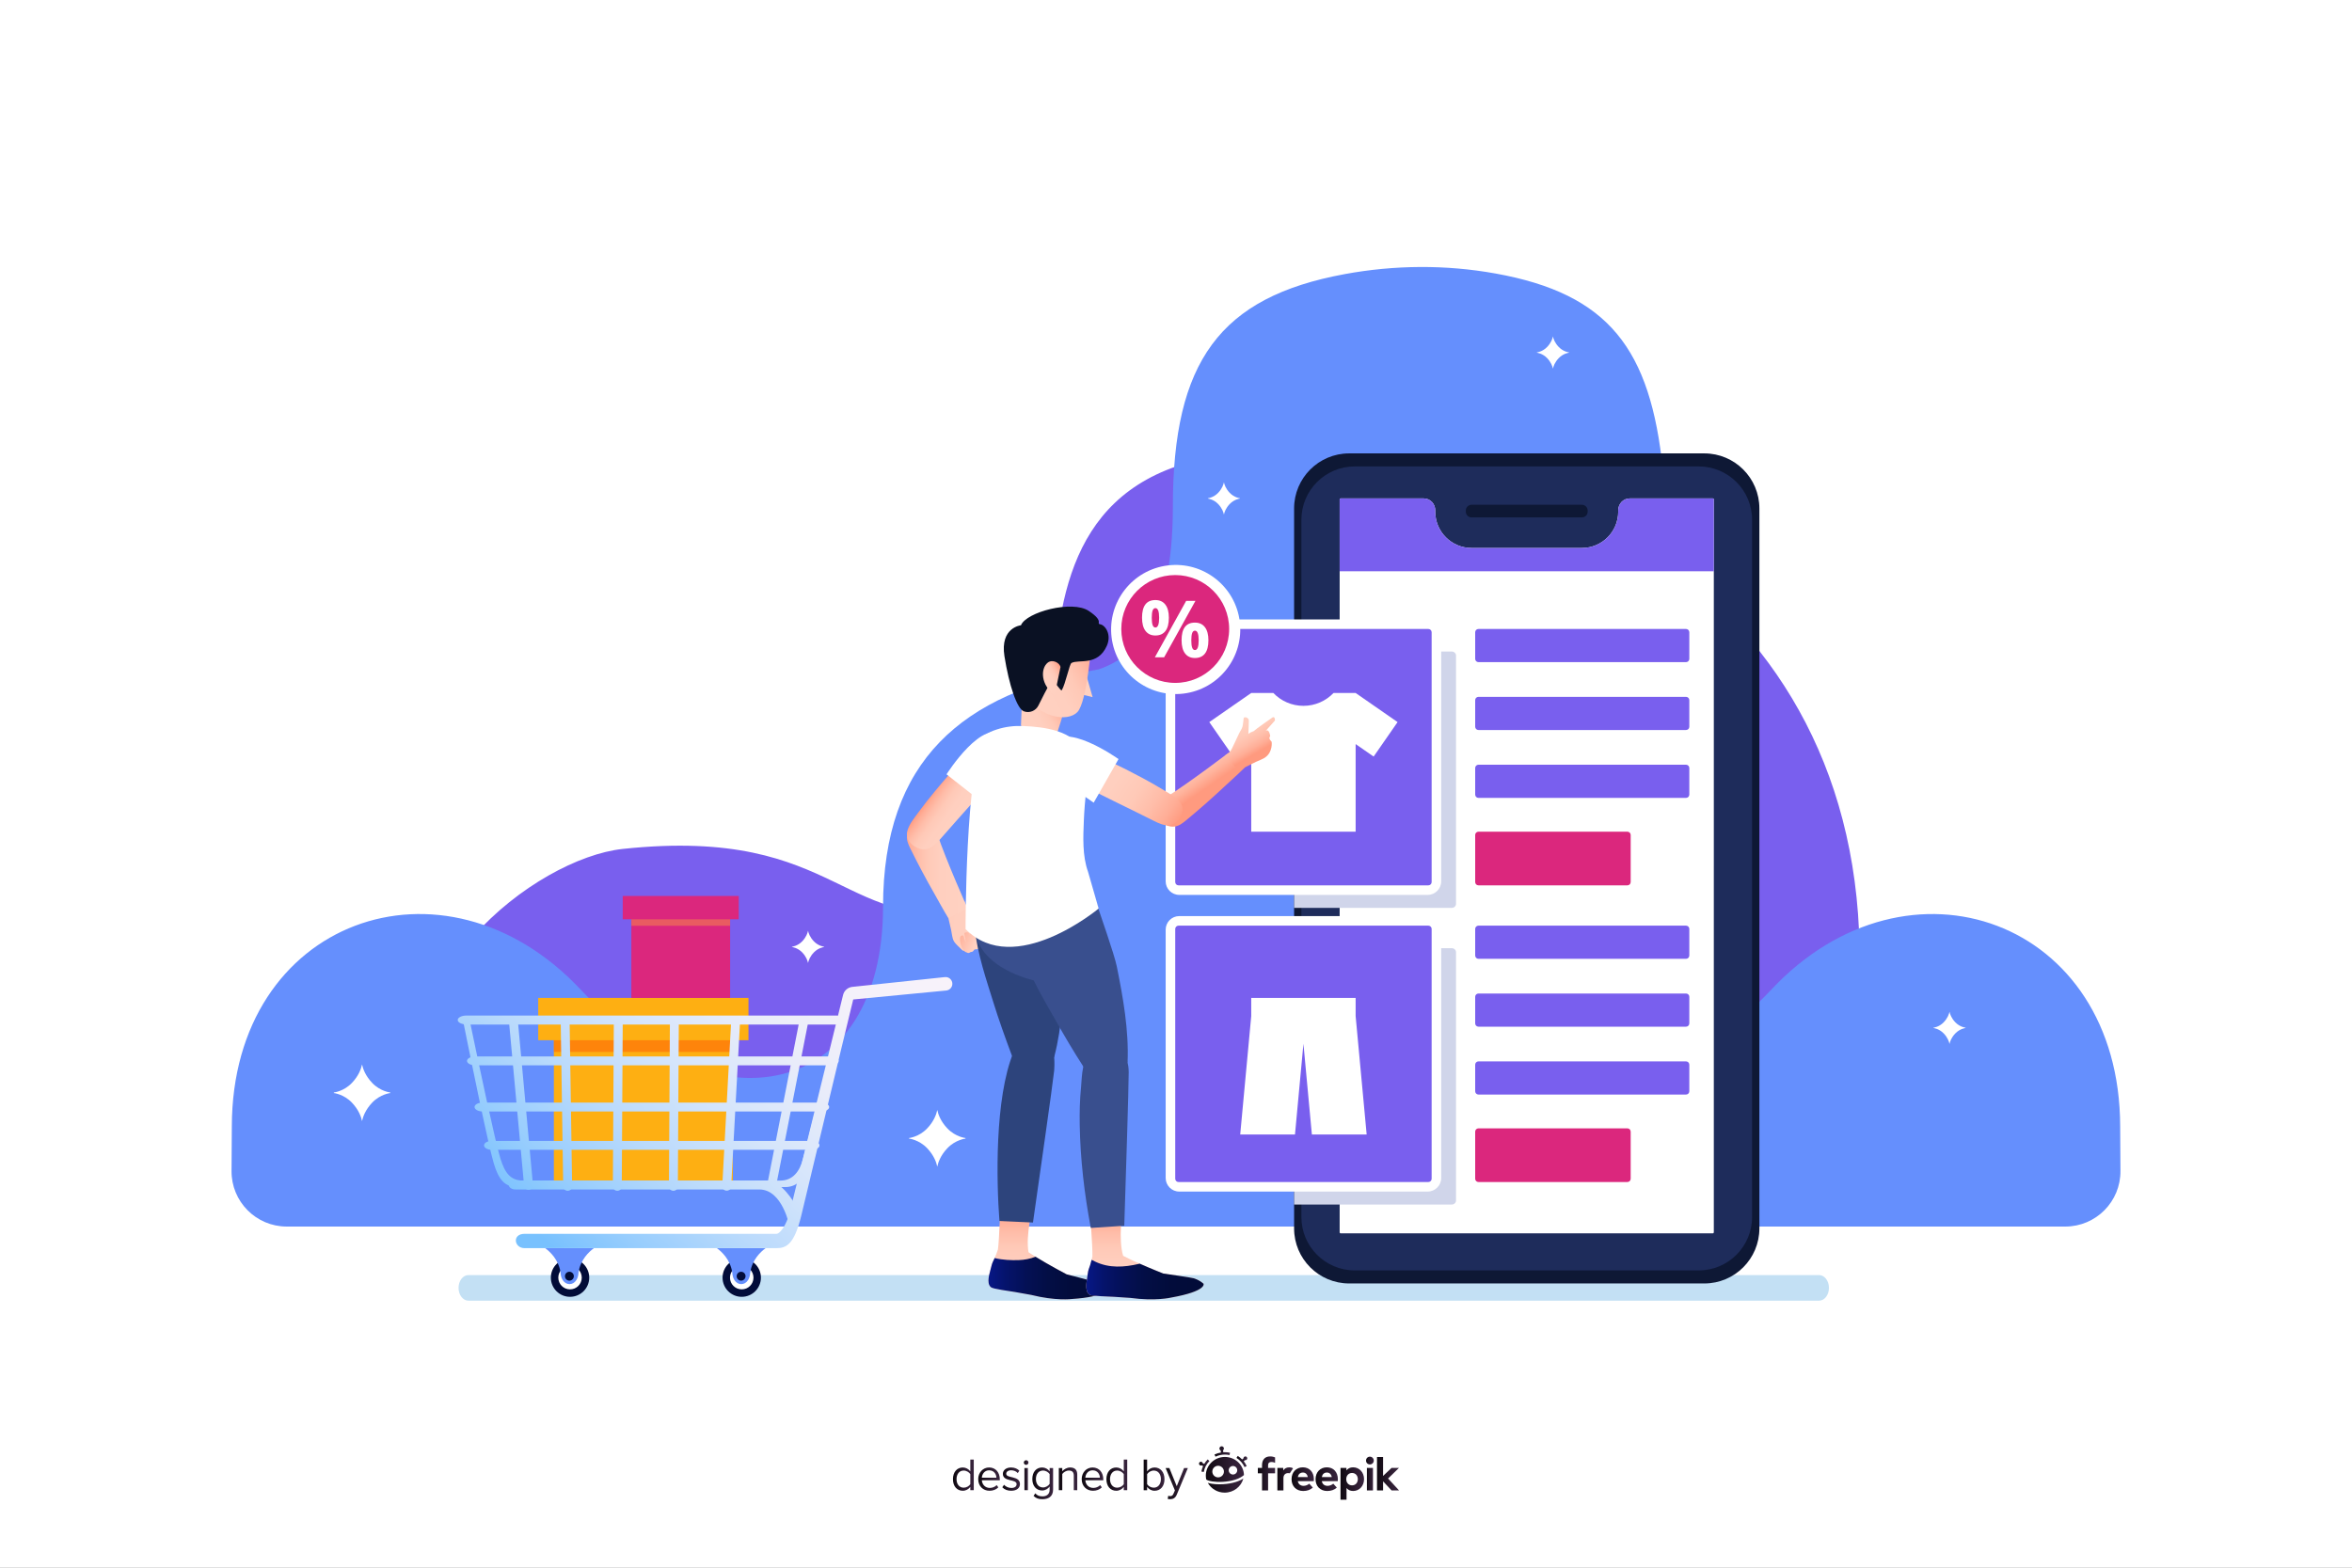 <?xml version="1.0" encoding="utf-8"?>
<!-- Generator: Adobe Illustrator 27.5.0, SVG Export Plug-In . SVG Version: 6.00 Build 0)  -->
<svg version="1.1" xmlns="http://www.w3.org/2000/svg" xmlns:xlink="http://www.w3.org/1999/xlink" x="0px" y="0px"
	 viewBox="0 0 750 500" style="enable-background:new 0 0 750 500;" xml:space="preserve">
<rect x="0" y="0" width="750" height="500" fill="#808080" stroke="none"/>
<g id="BACKGROUND">
	<g>
		<rect transform="matrix(-1 -1.224647e-16 1.224647e-16 -1 750 500)" style="fill:#FFFFFF;" width="750" height="500"/>
	</g>
</g>
<g id="OBJECTS">
	<g>
		<path style="fill:#C3E0F4;" d="M580.048,414.842H149.384c-1.749,0-3.166-1.829-3.166-4.085l0,0c0-2.256,1.417-4.085,3.166-4.085
			h430.664c1.749,0,3.166,1.829,3.166,4.085l0,0C583.214,413.013,581.796,414.842,580.048,414.842z"/>
		<path style="fill:#795FEE;" d="M140.118,372.499c1.445-0.447,3.348-0.641,5.835-0.444c7.876,0.622,39.835,3.022,80.28,5.941
			h344.815c12.208-12.896,20.562-33.192,21.789-64.505c4.753-121.297-98.851-177.634-197.361-168.886
			c-98.51,8.748-33.134,134.777-80.275,144.956c-47.141,10.179-45.802-26.342-116.624-18.804
			c-27.884,2.968-78.136,41.892-62.453,87.782C138.141,364.437,139.398,369.002,140.118,372.499z"/>
		<path style="fill:#795FEE;" d="M136.198,377.995h4.693c-0.069-1.427-0.308-3.235-0.773-5.496
			C136.853,373.509,135.966,375.831,136.198,377.995z"/>
		<path style="fill:#658FFD;" d="M658.57,391.199c9.789,0,17.697-7.992,17.594-17.78c-0.056-5.314-0.083-10.204-0.089-14.141
			c-0.095-66.008-67.618-90.106-111.167-43.727c-42.395,45.15-93.685,34.922-96.374-21.642h61.738V149.938
			c-3.98-38.677-17.255-56.207-53.413-62.71c-15.891-2.858-32.2-2.726-48.078,0.2C388.972,94.766,374,115.311,374,161.561
			c0,29.093-7.465,46.412-23.604,51.906c-43.519,7.518-68.812,29.122-68.812,75.728c0,60.689-52.944,72.736-96.492,26.356
			c-43.549-46.379-111.072-22.281-111.167,43.727c-0.006,3.937-0.033,8.827-0.089,14.141c-0.103,9.788,7.805,17.78,17.594,17.78
			H658.57z"/>
		<g>
			<rect x="176.613" y="320.144" style="fill:#FEAF12;" width="57.079" height="57.079"/>
			<rect x="176.613" y="320.144" style="opacity:0.54;fill:#FD6007;" width="57.079" height="15.359"/>
			<rect x="171.625" y="318.276" style="fill:#FEAF12;" width="67.054" height="13.491"/>
		</g>
		<g>
			<rect x="201.329" y="286.788" style="fill:#DB277D;" width="31.488" height="31.488"/>
			<rect x="201.329" y="286.788" style="opacity:0.54;fill:#F6884A;" width="31.488" height="8.473"/>
			<rect x="198.578" y="285.758" style="fill:#DB277D;" width="36.991" height="7.443"/>
		</g>
		<g>
			<linearGradient id="SVGID_1_" gradientUnits="userSpaceOnUse" x1="290.759" y1="289.488" x2="183.931" y2="405.152">
				<stop  offset="0" style="stop-color:#071786"/>
				<stop  offset="0.151" style="stop-color:#05136B"/>
				<stop  offset="0.324" style="stop-color:#041055"/>
				<stop  offset="0.511" style="stop-color:#030E45"/>
				<stop  offset="0.72" style="stop-color:#020C3B"/>
				<stop  offset="1" style="stop-color:#020C38"/>
			</linearGradient>
			<path style="fill:url(#SVGID_1_);" d="M175.653,407.491c0,3.379,2.74,6.117,6.118,6.117c3.379,0,6.118-2.738,6.118-6.117
				c0-3.38-2.739-6.118-6.118-6.118C178.393,401.373,175.653,404.111,175.653,407.491z"/>
			<path style="fill:#FFFFFF;" d="M178.028,407.491c0,2.067,1.675,3.742,3.743,3.742c2.067,0,3.744-1.675,3.744-3.742
				c0-2.067-1.676-3.743-3.744-3.743C179.703,403.748,178.028,405.424,178.028,407.491z"/>
			<path style="fill:#658FFD;" d="M173.834,398.086c1.589,1.153,4.292,3.671,4.925,7.804c0.028,0.932,0.261,1.693,0.62,2.277
				c0.012,0.021,0.025,0.042,0.038,0.063c0.018,0.028,0.035,0.056,0.054,0.083c0.525,0.818,1.284,1.22,2.054,1.237
				c0.029,0.001,0.058,0,0.087,0.001c0.029-0.001,0.058,0.001,0.087-0.001c0.771-0.016,1.53-0.419,2.054-1.237
				c0.018-0.027,0.036-0.055,0.054-0.083c0.012-0.021,0.025-0.041,0.038-0.062c0.359-0.584,0.592-1.345,0.62-2.277
				c0.633-4.133,3.336-6.651,4.925-7.803H173.834z"/>
			
				<linearGradient id="SVGID_00000146469293860199767630000002832110273145042099_" gradientUnits="userSpaceOnUse" x1="290.421" y1="289.177" x2="183.594" y2="404.84">
				<stop  offset="0" style="stop-color:#071786"/>
				<stop  offset="0.151" style="stop-color:#05136B"/>
				<stop  offset="0.324" style="stop-color:#041055"/>
				<stop  offset="0.511" style="stop-color:#030E45"/>
				<stop  offset="0.72" style="stop-color:#020C3B"/>
				<stop  offset="1" style="stop-color:#020C38"/>
			</linearGradient>
			<path style="fill:url(#SVGID_00000146469293860199767630000002832110273145042099_);" d="M180.153,407.033
				c0,0.781,0.634,1.416,1.417,1.416c0.782,0,1.416-0.635,1.416-1.416c0-0.782-0.634-1.417-1.416-1.417
				C180.786,405.616,180.153,406.251,180.153,407.033z"/>
			
				<linearGradient id="SVGID_00000178918766926307806510000000304050594016039870_" gradientUnits="userSpaceOnUse" x1="320.307" y1="316.779" x2="213.478" y2="432.443">
				<stop  offset="0" style="stop-color:#071786"/>
				<stop  offset="0.151" style="stop-color:#05136B"/>
				<stop  offset="0.324" style="stop-color:#041055"/>
				<stop  offset="0.511" style="stop-color:#030E45"/>
				<stop  offset="0.72" style="stop-color:#020C3B"/>
				<stop  offset="1" style="stop-color:#020C38"/>
			</linearGradient>
			<path style="fill:url(#SVGID_00000178918766926307806510000000304050594016039870_);" d="M230.406,407.491
				c0,3.379,2.74,6.117,6.118,6.117c3.379,0,6.118-2.738,6.118-6.117c0-3.38-2.739-6.118-6.118-6.118
				C233.147,401.373,230.406,404.111,230.406,407.491z"/>
			<path style="fill:#FFFFFF;" d="M232.781,407.491c0,2.067,1.676,3.742,3.743,3.742c2.067,0,3.744-1.675,3.744-3.742
				c0-2.067-1.676-3.743-3.744-3.743C234.457,403.748,232.781,405.424,232.781,407.491z"/>
			<path style="fill:#658FFD;" d="M228.587,398.086c1.589,1.153,4.292,3.671,4.925,7.804c0.028,0.932,0.261,1.693,0.62,2.277
				c0.012,0.021,0.025,0.042,0.038,0.063c0.018,0.028,0.035,0.056,0.054,0.083c0.525,0.818,1.284,1.22,2.054,1.237
				c0.029,0.001,0.058,0,0.087,0.001c0.029-0.001,0.058,0.001,0.087-0.001c0.771-0.016,1.529-0.419,2.054-1.237
				c0.018-0.027,0.036-0.055,0.054-0.083c0.013-0.021,0.026-0.041,0.038-0.062c0.359-0.584,0.592-1.345,0.62-2.277
				c0.633-4.133,3.336-6.651,4.925-7.803H228.587z"/>
			
				<linearGradient id="SVGID_00000077318309788254767960000001399357654109513135_" gradientUnits="userSpaceOnUse" x1="319.969" y1="316.468" x2="213.142" y2="432.131">
				<stop  offset="0" style="stop-color:#071786"/>
				<stop  offset="0.151" style="stop-color:#05136B"/>
				<stop  offset="0.324" style="stop-color:#041055"/>
				<stop  offset="0.511" style="stop-color:#030E45"/>
				<stop  offset="0.72" style="stop-color:#020C3B"/>
				<stop  offset="1" style="stop-color:#020C38"/>
			</linearGradient>
			<path style="fill:url(#SVGID_00000077318309788254767960000001399357654109513135_);" d="M234.906,407.033
				c0,0.781,0.634,1.416,1.417,1.416c0.782,0,1.416-0.635,1.416-1.416c0-0.782-0.634-1.417-1.416-1.417
				C235.54,405.616,234.906,406.251,234.906,407.033z"/>
			
				<linearGradient id="SVGID_00000120532947189651993730000010387933727838175378_" gradientUnits="userSpaceOnUse" x1="272.991" y1="273.077" x2="166.163" y2="388.741">
				<stop  offset="0.046" style="stop-color:#F8F2FA"/>
				<stop  offset="0.22" style="stop-color:#F4F1FA"/>
				<stop  offset="0.389" style="stop-color:#E9ECFA"/>
				<stop  offset="0.554" style="stop-color:#D5E5FB"/>
				<stop  offset="0.718" style="stop-color:#BADAFC"/>
				<stop  offset="0.879" style="stop-color:#97CDFD"/>
				<stop  offset="1" style="stop-color:#78C1FE"/>
			</linearGradient>
			<path style="fill:url(#SVGID_00000120532947189651993730000010387933727838175378_);" d="M147.486,324.701
				c2.794,13.91,8.225,40.553,9.965,46.34c1.507,5.008,3.388,7.566,7.566,7.566h85.364c4.178,0,6.484-3.185,7.567-7.566
				c0.802-3.243,7.848-31.759,11.451-46.34H147.486z M150.042,326.737H267.03c-3.449,13.469-10.195,39.812-10.963,42.807
				c-1.037,4.047-3.243,6.99-7.241,6.99h-82.002c-4,0-5.801-2.363-7.243-6.99C157.915,364.199,152.717,339.587,150.042,326.737z"/>
			
				<linearGradient id="SVGID_00000031174872409138782900000010764828964314154651_" gradientUnits="userSpaceOnUse" x1="263.781" y1="264.571" x2="156.953" y2="380.235">
				<stop  offset="0.046" style="stop-color:#F8F2FA"/>
				<stop  offset="0.22" style="stop-color:#F4F1FA"/>
				<stop  offset="0.389" style="stop-color:#E9ECFA"/>
				<stop  offset="0.554" style="stop-color:#D5E5FB"/>
				<stop  offset="0.718" style="stop-color:#BADAFC"/>
				<stop  offset="0.879" style="stop-color:#97CDFD"/>
				<stop  offset="1" style="stop-color:#78C1FE"/>
			</linearGradient>
			<path style="fill:url(#SVGID_00000031174872409138782900000010764828964314154651_);" d="M145.953,325.316
				c0,0.785,1.271,1.421,2.842,1.421h117.762c1.57,0,2.842-0.636,2.842-1.421l0,0c0-0.785-1.272-1.421-2.842-1.421H148.795
				C147.224,323.895,145.953,324.531,145.953,325.316L145.953,325.316z"/>
			
				<linearGradient id="SVGID_00000084490620787460283390000003552662827207988376_" gradientUnits="userSpaceOnUse" x1="292.811" y1="291.383" x2="185.982" y2="407.046">
				<stop  offset="0.046" style="stop-color:#F8F2FA"/>
				<stop  offset="0.22" style="stop-color:#F4F1FA"/>
				<stop  offset="0.389" style="stop-color:#E9ECFA"/>
				<stop  offset="0.554" style="stop-color:#D5E5FB"/>
				<stop  offset="0.718" style="stop-color:#BADAFC"/>
				<stop  offset="0.879" style="stop-color:#97CDFD"/>
				<stop  offset="1" style="stop-color:#78C1FE"/>
			</linearGradient>
			<path style="fill:url(#SVGID_00000084490620787460283390000003552662827207988376_);" d="M162.246,377.956
				c0,0.785,0.959,1.421,2.142,1.421c0,0,73.842,0,77.773,0c7.343,0,9.592,11.651,9.592,11.651l1.727-7.009
				c0,0-4.164-7.484-8.844-7.484c-4.679,0-80.248,0-80.248,0C163.206,376.534,162.246,377.171,162.246,377.956L162.246,377.956z"/>
			
				<linearGradient id="SVGID_00000013885376082579901830000013317597598752748201_" gradientUnits="userSpaceOnUse" x1="270.556" y1="270.828" x2="163.728" y2="386.492">
				<stop  offset="0.046" style="stop-color:#F8F2FA"/>
				<stop  offset="0.22" style="stop-color:#F4F1FA"/>
				<stop  offset="0.389" style="stop-color:#E9ECFA"/>
				<stop  offset="0.554" style="stop-color:#D5E5FB"/>
				<stop  offset="0.718" style="stop-color:#BADAFC"/>
				<stop  offset="0.879" style="stop-color:#97CDFD"/>
				<stop  offset="1" style="stop-color:#78C1FE"/>
			</linearGradient>
			<path style="fill:url(#SVGID_00000013885376082579901830000013317597598752748201_);" d="M148.916,338.368
				c0,0.784,1.218,1.421,2.724,1.421h113.074c1.502,0,2.721-0.637,2.721-1.421l0,0c0-0.785-1.22-1.422-2.721-1.422H151.64
				C150.135,336.947,148.916,337.583,148.916,338.368L148.916,338.368z"/>
			
				<linearGradient id="SVGID_00000062156378164035339520000003399847462653384867_" gradientUnits="userSpaceOnUse" x1="254.57" y1="256.062" x2="147.741" y2="371.726">
				<stop  offset="0.046" style="stop-color:#F8F2FA"/>
				<stop  offset="0.22" style="stop-color:#F4F1FA"/>
				<stop  offset="0.389" style="stop-color:#E9ECFA"/>
				<stop  offset="0.554" style="stop-color:#D5E5FB"/>
				<stop  offset="0.718" style="stop-color:#BADAFC"/>
				<stop  offset="0.879" style="stop-color:#97CDFD"/>
				<stop  offset="1" style="stop-color:#78C1FE"/>
			</linearGradient>
			<path style="fill:url(#SVGID_00000062156378164035339520000003399847462653384867_);" d="M168.665,379.454
				c0.779-0.072,1.359-0.731,1.291-1.474l-4.836-52.572c-0.069-0.742-0.758-1.285-1.539-1.215l0,0
				c-0.782,0.073-1.36,0.732-1.292,1.475l4.836,52.572C167.193,378.983,167.882,379.527,168.665,379.454L168.665,379.454z"/>
			
				<linearGradient id="SVGID_00000134930794897750393610000009064642129058531238_" gradientUnits="userSpaceOnUse" x1="262.501" y1="263.388" x2="155.672" y2="379.051">
				<stop  offset="0.046" style="stop-color:#F8F2FA"/>
				<stop  offset="0.22" style="stop-color:#F4F1FA"/>
				<stop  offset="0.389" style="stop-color:#E9ECFA"/>
				<stop  offset="0.554" style="stop-color:#D5E5FB"/>
				<stop  offset="0.718" style="stop-color:#BADAFC"/>
				<stop  offset="0.879" style="stop-color:#97CDFD"/>
				<stop  offset="1" style="stop-color:#78C1FE"/>
			</linearGradient>
			<path style="fill:url(#SVGID_00000134930794897750393610000009064642129058531238_);" d="M181.039,379.788
				c0.782-0.012,1.411-0.625,1.4-1.371l-0.802-52.788c-0.012-0.745-0.657-1.339-1.441-1.328l0,0
				c-0.785,0.013-1.413,0.626-1.401,1.372l0.802,52.788C179.608,379.205,180.252,379.799,181.039,379.788L181.039,379.788z"/>
			
				<linearGradient id="SVGID_00000039119607991494252320000012778603971662868103_" gradientUnits="userSpaceOnUse" x1="271.343" y1="271.555" x2="164.514" y2="387.218">
				<stop  offset="0.046" style="stop-color:#F8F2FA"/>
				<stop  offset="0.22" style="stop-color:#F4F1FA"/>
				<stop  offset="0.389" style="stop-color:#E9ECFA"/>
				<stop  offset="0.554" style="stop-color:#D5E5FB"/>
				<stop  offset="0.718" style="stop-color:#BADAFC"/>
				<stop  offset="0.879" style="stop-color:#97CDFD"/>
				<stop  offset="1" style="stop-color:#78C1FE"/>
			</linearGradient>
			<path style="fill:url(#SVGID_00000039119607991494252320000012778603971662868103_);" d="M196.84,379.79
				c0.783,0.004,1.424-0.595,1.428-1.341l0.309-52.793c0.004-0.745-0.629-1.353-1.413-1.359l0,0
				c-0.785-0.003-1.425,0.596-1.43,1.342l-0.309,52.793C195.421,379.178,196.054,379.786,196.84,379.79L196.84,379.79z"/>
			
				<linearGradient id="SVGID_00000083048950123126707970000006888551711533153450_" gradientUnits="userSpaceOnUse" x1="280.992" y1="280.467" x2="174.164" y2="396.13">
				<stop  offset="0.046" style="stop-color:#F8F2FA"/>
				<stop  offset="0.22" style="stop-color:#F4F1FA"/>
				<stop  offset="0.389" style="stop-color:#E9ECFA"/>
				<stop  offset="0.554" style="stop-color:#D5E5FB"/>
				<stop  offset="0.718" style="stop-color:#BADAFC"/>
				<stop  offset="0.879" style="stop-color:#97CDFD"/>
				<stop  offset="1" style="stop-color:#78C1FE"/>
			</linearGradient>
			<path style="fill:url(#SVGID_00000083048950123126707970000006888551711533153450_);" d="M214.721,379.79
				c0.783,0.004,1.424-0.595,1.428-1.341l0.31-52.793c0.004-0.745-0.629-1.353-1.413-1.359l0,0c-0.785-0.003-1.425,0.596-1.43,1.342
				l-0.309,52.793C213.302,379.178,213.934,379.786,214.721,379.79L214.721,379.79z"/>
			
				<linearGradient id="SVGID_00000039837173342634092370000005757360840358255000_" gradientUnits="userSpaceOnUse" x1="290.852" y1="289.574" x2="184.024" y2="405.238">
				<stop  offset="0.046" style="stop-color:#F8F2FA"/>
				<stop  offset="0.22" style="stop-color:#F4F1FA"/>
				<stop  offset="0.389" style="stop-color:#E9ECFA"/>
				<stop  offset="0.554" style="stop-color:#D5E5FB"/>
				<stop  offset="0.718" style="stop-color:#BADAFC"/>
				<stop  offset="0.879" style="stop-color:#97CDFD"/>
				<stop  offset="1" style="stop-color:#78C1FE"/>
			</linearGradient>
			<path style="fill:url(#SVGID_00000039837173342634092370000005757360840358255000_);" d="M231.66,379.75
				c0.781,0.042,1.451-0.526,1.491-1.271l2.843-52.717c0.04-0.745-0.564-1.382-1.346-1.425l0,0
				c-0.784-0.041-1.452,0.527-1.493,1.272l-2.843,52.718C230.273,379.071,230.875,379.708,231.66,379.75L231.66,379.75z"/>
			
				<linearGradient id="SVGID_00000040567627232505012000000015683656720615581325_" gradientUnits="userSpaceOnUse" x1="300.571" y1="298.55" x2="193.743" y2="414.213">
				<stop  offset="0.046" style="stop-color:#F8F2FA"/>
				<stop  offset="0.22" style="stop-color:#F4F1FA"/>
				<stop  offset="0.389" style="stop-color:#E9ECFA"/>
				<stop  offset="0.554" style="stop-color:#D5E5FB"/>
				<stop  offset="0.718" style="stop-color:#BADAFC"/>
				<stop  offset="0.879" style="stop-color:#97CDFD"/>
				<stop  offset="1" style="stop-color:#78C1FE"/>
			</linearGradient>
			<path style="fill:url(#SVGID_00000040567627232505012000000015683656720615581325_);" d="M245.821,379.272
				c0.768,0.151,1.51-0.319,1.654-1.051l10.165-51.806c0.143-0.732-0.365-1.447-1.134-1.598l0,0
				c-0.771-0.15-1.512,0.319-1.655,1.052l-10.165,51.807C244.542,378.405,245.049,379.12,245.821,379.272L245.821,379.272z"/>
			
				<linearGradient id="SVGID_00000077314639260026972930000007207001894046368642_" gradientUnits="userSpaceOnUse" x1="277.718" y1="277.443" x2="170.89" y2="393.107">
				<stop  offset="0.046" style="stop-color:#F8F2FA"/>
				<stop  offset="0.22" style="stop-color:#F4F1FA"/>
				<stop  offset="0.389" style="stop-color:#E9ECFA"/>
				<stop  offset="0.554" style="stop-color:#D5E5FB"/>
				<stop  offset="0.718" style="stop-color:#BADAFC"/>
				<stop  offset="0.879" style="stop-color:#97CDFD"/>
				<stop  offset="1" style="stop-color:#78C1FE"/>
			</linearGradient>
			<path style="fill:url(#SVGID_00000077314639260026972930000007207001894046368642_);" d="M151.322,353.076
				c0,0.785,1.159,1.421,2.589,1.421h107.904c1.43,0,2.589-0.636,2.589-1.421l0,0c0-0.785-1.159-1.421-2.589-1.421H153.911
				C152.481,351.655,151.322,352.29,151.322,353.076L151.322,353.076z"/>
			
				<linearGradient id="SVGID_00000142138805036001489040000009403039937021747610_" gradientUnits="userSpaceOnUse" x1="283.797" y1="283.058" x2="176.968" y2="398.722">
				<stop  offset="0.046" style="stop-color:#F8F2FA"/>
				<stop  offset="0.22" style="stop-color:#F4F1FA"/>
				<stop  offset="0.389" style="stop-color:#E9ECFA"/>
				<stop  offset="0.554" style="stop-color:#D5E5FB"/>
				<stop  offset="0.718" style="stop-color:#BADAFC"/>
				<stop  offset="0.879" style="stop-color:#97CDFD"/>
				<stop  offset="1" style="stop-color:#78C1FE"/>
			</linearGradient>
			<path style="fill:url(#SVGID_00000142138805036001489040000009403039937021747610_);" d="M154.351,365.303
				c0,0.785,1.093,1.421,2.443,1.421h102.081c1.349,0,2.442-0.636,2.442-1.421l0,0c0-0.785-1.092-1.421-2.442-1.421H156.794
				C155.444,363.883,154.351,364.518,154.351,365.303L154.351,365.303z"/>
			<g>
				
					<linearGradient id="SVGID_00000169536731436579504590000006108370736644480674_" gradientUnits="userSpaceOnUse" x1="298.342" y1="298.009" x2="192.238" y2="412.888">
					<stop  offset="0.046" style="stop-color:#F8F2FA"/>
					<stop  offset="0.22" style="stop-color:#F4F1FA"/>
					<stop  offset="0.389" style="stop-color:#E9ECFA"/>
					<stop  offset="0.554" style="stop-color:#D5E5FB"/>
					<stop  offset="0.718" style="stop-color:#BADAFC"/>
					<stop  offset="0.879" style="stop-color:#97CDFD"/>
					<stop  offset="1" style="stop-color:#78C1FE"/>
				</linearGradient>
				<path style="fill:url(#SVGID_00000169536731436579504590000006108370736644480674_);" d="M303.684,313.775
					c0-1.279-1.108-2.275-2.379-2.141l-29.501,3.119c-1.435,0.145-2.623,1.178-2.968,2.579c0,0-16.202,66.08-16.912,68.96
					c-1.23,4.974-3.427,7.219-4.256,7.219h-80.377c-4.06,0-3.382,4.575,0,4.575h80.377c3.124,0,5.604-1.318,7.789-10.157
					c0.638-2.582,13.443-56.26,16.619-69.159l29.66-2.853C302.842,315.811,303.684,314.884,303.684,313.775L303.684,313.775z"/>
			</g>
		</g>
		<path id="XMLID_827_" style="fill:#0E1835;" d="M430.221,409.346h113.243c9.701,0,17.564-7.864,17.564-17.564V162.169
			c0-9.701-7.864-17.564-17.564-17.564H430.221c-9.701,0-17.564,7.864-17.564,17.564v229.613
			C412.657,401.482,420.521,409.346,430.221,409.346z"/>
		<path id="XMLID_1_" style="fill:#1E2C5B;" d="M541.685,148.763H432.001c-9.396,0-17.013,7.617-17.013,17.012v222.398
			c0,9.396,7.617,17.012,17.013,17.012h109.685c9.396,0,17.012-7.617,17.012-17.012V165.776
			C558.698,156.38,551.081,148.763,541.685,148.763z"/>
		<path style="fill:#FFFFFF;" d="M546.195,158.967h-26.498c-2.088,0-3.69,1.73-3.682,3.818c0,0.013,0,0.027,0,0.04v0.365
			c0,6.397-5.186,11.583-11.583,11.583h-35.178c-6.397,0-11.583-5.186-11.583-11.583v-0.365c0-0.014,0-0.027,0-0.04
			c0.008-2.088-1.594-3.818-3.682-3.818h-26.498c-0.168,0-0.305,0.154-0.305,0.343v233.706c0,0.189,0.136,0.343,0.305,0.343h118.704
			c0.169,0,0.305-0.154,0.305-0.343V159.31C546.5,159.121,546.363,158.967,546.195,158.967z"/>
		<path style="fill:#D0D5EA;" d="M462.906,207.793h-50.249v81.767h50.249c0.766,0,1.387-0.571,1.387-1.276v-79.216
			C464.293,208.364,463.672,207.793,462.906,207.793z"/>
		<path style="fill:#D0D5EA;" d="M462.906,302.413h-50.249v81.767h50.249c0.766,0,1.387-0.571,1.387-1.276v-79.216
			C464.293,302.984,463.672,302.413,462.906,302.413z"/>
		<g>
			<g>
				<path style="fill:#FFFFFF;" d="M455.244,285.419h-79.216c-2.383,0-4.321-1.938-4.321-4.321v-79.216
					c0-2.382,1.939-4.321,4.321-4.321h79.216c2.383,0,4.321,1.939,4.321,4.321v79.216
					C459.565,283.482,457.627,285.419,455.244,285.419z M377.798,279.329h75.677v-75.676h-75.677V279.329z"/>
			</g>
			<g>
				<path style="fill:#FFFFFF;" d="M455.244,380.039h-79.216c-2.383,0-4.321-1.938-4.321-4.321v-79.216
					c0-2.383,1.939-4.322,4.321-4.322h79.216c2.383,0,4.321,1.939,4.321,4.322v79.216
					C459.565,378.101,457.627,380.039,455.244,380.039z M377.798,373.948h75.677v-75.677h-75.677V373.948z"/>
			</g>
			<path style="fill:#795FEE;" d="M455.473,282.374h-79.673c-0.578,0-1.047-0.469-1.047-1.047v-79.673
				c0-0.578,0.469-1.047,1.047-1.047h79.673c0.578,0,1.047,0.469,1.047,1.047v79.673
				C456.52,281.905,456.051,282.374,455.473,282.374z"/>
			<path style="fill:#795FEE;" d="M455.473,376.994H375.8c-0.578,0-1.047-0.469-1.047-1.047v-79.673
				c0-0.578,0.469-1.047,1.047-1.047h79.673c0.578,0,1.047,0.469,1.047,1.047v79.673
				C456.52,376.525,456.051,376.994,455.473,376.994z"/>
			<path style="fill:#FFFFFF;" d="M445.656,230.304l-13.374-9.284l0,0v0h-7.048c-2.421,2.525-5.825,4.099-9.599,4.099
				c-3.774,0-7.178-1.574-9.598-4.099h-7.048v0l-13.373,9.284l7.635,10.997l5.739-3.984v27.944h33.293v-27.944l5.739,3.984
				L445.656,230.304z"/>
			<polygon style="fill:#FFFFFF;" points="412.944,361.83 415.636,332.898 418.328,361.83 435.796,361.83 432.282,324.072 
				432.282,318.276 398.99,318.276 398.99,324.076 395.476,361.83 			"/>
			<g>
				<path style="fill:#795FEE;" d="M537.643,211.183h-66.198c-0.575,0-1.042-0.466-1.042-1.042v-8.492
					c0-0.576,0.466-1.042,1.042-1.042h66.198c0.575,0,1.042,0.466,1.042,1.042v8.493
					C538.685,210.717,538.218,211.183,537.643,211.183z"/>
				<path style="fill:#795FEE;" d="M537.643,232.83h-66.198c-0.575,0-1.042-0.466-1.042-1.042v-8.493
					c0-0.575,0.466-1.042,1.042-1.042h66.198c0.575,0,1.042,0.467,1.042,1.042v8.493C538.685,232.364,538.218,232.83,537.643,232.83
					z"/>
				<path style="fill:#795FEE;" d="M537.643,254.477h-66.198c-0.575,0-1.042-0.467-1.042-1.042v-8.493
					c0-0.575,0.466-1.042,1.042-1.042h66.198c0.575,0,1.042,0.467,1.042,1.042v8.493
					C538.685,254.011,538.218,254.477,537.643,254.477z"/>
				<path style="fill:#DB277D;" d="M518.947,282.374h-47.502c-0.575,0-1.042-0.466-1.042-1.042v-15.029
					c0-0.575,0.466-1.042,1.042-1.042h47.502c0.575,0,1.042,0.466,1.042,1.042v15.029
					C519.988,281.908,519.522,282.374,518.947,282.374z"/>
			</g>
			<g>
				<path style="fill:#795FEE;" d="M537.643,305.803h-66.198c-0.575,0-1.042-0.466-1.042-1.042v-8.493
					c0-0.575,0.466-1.042,1.042-1.042h66.198c0.575,0,1.042,0.466,1.042,1.042v8.492
					C538.685,305.337,538.218,305.803,537.643,305.803z"/>
				<path style="fill:#795FEE;" d="M537.643,327.45h-66.198c-0.575,0-1.042-0.466-1.042-1.042v-8.492
					c0-0.575,0.466-1.042,1.042-1.042h66.198c0.575,0,1.042,0.466,1.042,1.042v8.492C538.685,326.984,538.218,327.45,537.643,327.45
					z"/>
				<path style="fill:#795FEE;" d="M537.643,349.097h-66.198c-0.575,0-1.042-0.466-1.042-1.042v-8.493
					c0-0.575,0.466-1.042,1.042-1.042h66.198c0.575,0,1.042,0.466,1.042,1.042v8.492
					C538.685,348.631,538.218,349.097,537.643,349.097z"/>
				<path style="fill:#DB277D;" d="M518.946,376.994h-47.502c-0.575,0-1.042-0.467-1.042-1.042v-15.029
					c0-0.575,0.466-1.042,1.042-1.042h47.502c0.575,0,1.042,0.466,1.042,1.042v15.029
					C519.988,376.528,519.522,376.994,518.946,376.994z"/>
			</g>
		</g>
		
			<ellipse transform="matrix(0.993 -0.122 0.122 0.993 -21.703 47.292)" style="fill:#FFFFFF;" cx="374.752" cy="200.607" rx="20.582" ry="20.582"/>
		<circle style="fill:#DB277D;" cx="374.752" cy="200.607" r="17.197"/>
		<g>
			<g>
				<g>
					<g>
						
							<linearGradient id="SVGID_00000166655143499331667550000018384063747594643859_" gradientUnits="userSpaceOnUse" x1="-2169.774" y1="5298.716" x2="-2169.774" y2="5334.806" gradientTransform="matrix(-0.124 0.992 -0.992 -0.124 5305.392 3108.672)">
							<stop  offset="0" style="stop-color:#FFD1C1"/>
							<stop  offset="0.386" style="stop-color:#FFCFBF"/>
							<stop  offset="0.588" style="stop-color:#FFC9B7"/>
							<stop  offset="0.747" style="stop-color:#FFBDA9"/>
							<stop  offset="0.882" style="stop-color:#FFAE97"/>
							<stop  offset="1" style="stop-color:#FF9A7F"/>
						</linearGradient>
						<path style="fill:url(#SVGID_00000166655143499331667550000018384063747594643859_);" d="M302.295,292.461
							c-0.271-0.541-0.525-1.051-0.788-1.577c1.956-1.243,3.983-2.374,6.041-3.426c0.229,0.754,0.398,1.311,0.485,1.597l1.075,1.034
							c0.861,0.686,1.721,1.373,2.581,2.059c0.554,0.441,1.107,0.883,1.661,1.324c0.693,0.553,1.166,1.226,1.991,1.633
							c0.72,0.354,1.497,0.578,2.247,0.861c0.123,0.046,0.253,0.101,0.32,0.216c0.094,0.16,0.033,0.375-0.03,0.56
							c-0.145,0.428-0.311,0.884-0.667,1.157c-0.201,0.154-0.442,0.232-0.678,0.308c-0.357,0.114-0.733,0.231-1.104,0.229
							c-0.382-0.003-0.57-0.189-0.893-0.313c-0.531-0.205-1.213-0.211-1.78-0.318c0.103,0.02,0.298,1.212,0.326,1.325
							c0.143,0.573,0.254,1.107,0.188,1.719c-0.006,0.058-0.016,0.122-0.058,0.163c-0.042,0.042-0.103,0.049-0.159,0.062
							c-0.239,0.058-0.401,0.263-0.622,0.356c-0.227,0.096-0.476,0.027-0.707,0.102c-0.247,0.081-0.422,0.308-0.62,0.471
							c-0.337,0.277-0.735,0.376-1.139,0.46c-0.211,0.044-0.378,0.067-0.553,0.213c-0.167,0.139-0.293,0.327-0.494,0.418
							c-0.271,0.122-0.523-0.071-0.773-0.144c-0.34-0.1-0.481,0.15-0.78,0.249c-0.293,0.096-0.561-0.144-0.762-0.365
							c-0.767-0.845-1.984-1.766-2.506-2.785c-0.478-0.933-0.558-2.386-0.799-3.429c-0.323-1.393-0.646-2.785-0.969-4.178
							L302.295,292.461z"/>
						
							<linearGradient id="SVGID_00000020377755580539493970000010017396603593865862_" gradientUnits="userSpaceOnUse" x1="-3593.3" y1="2488.922" x2="-3603.526" y2="2505.593" gradientTransform="matrix(0.516 0.857 -0.857 0.516 4294.456 2071.12)">
							<stop  offset="0" style="stop-color:#FFD1C1"/>
							<stop  offset="0.386" style="stop-color:#FFCFBF"/>
							<stop  offset="0.588" style="stop-color:#FFC9B7"/>
							<stop  offset="0.747" style="stop-color:#FFBDA9"/>
							<stop  offset="0.882" style="stop-color:#FFAE97"/>
							<stop  offset="1" style="stop-color:#FF9A7F"/>
						</linearGradient>
						<path style="fill:url(#SVGID_00000020377755580539493970000010017396603593865862_);" d="M290.05,264.39
							c-0.425,0.667-0.739,1.39-0.832,2.162c-0.177,1.455,0.452,2.82,1.075,4.085c2.392,4.858,4.932,9.632,7.614,14.313
							c1.34,2.337,3.06,5.583,4.505,7.849l6.147-3.05c0,0-6.9-15.409-9.686-23.792c-0.516-1.552-1.136-3.233-2.539-3.977
							c-2.098-1.112-3.441-0.903-5.157,0.97C290.77,263.395,290.377,263.876,290.05,264.39z"/>
					</g>
					
						<linearGradient id="SVGID_00000073688416376951354510000014083415176299174324_" gradientUnits="userSpaceOnUse" x1="5035.589" y1="29.855" x2="5051.241" y2="29.855" gradientTransform="matrix(-0.984 -0.408 -0.375 0.904 5277.965 2326.369)">
						<stop  offset="0" style="stop-color:#FFD1C1"/>
						<stop  offset="0.043" style="stop-color:#FFCCBB"/>
						<stop  offset="0.27" style="stop-color:#FFB6A1"/>
						<stop  offset="0.503" style="stop-color:#FFA68E"/>
						<stop  offset="0.743" style="stop-color:#FF9D83"/>
						<stop  offset="1" style="stop-color:#FF9A7F"/>
					</linearGradient>
					<path style="fill:url(#SVGID_00000073688416376951354510000014083415176299174324_);" d="M306.347,298.603
						c0.607-0.514,0.878-0.133,0.878-0.133l0.747,2.275c-0.035-0.321-0.071-0.642-0.106-0.962c-0.136-1.231-0.224-0.954-0.361-2.192
						c0,0,1.401-0.881,1.752,0.618l-0.023-2.475c0,0,1.46-1.817,3.826-0.31c0,0,0.729,4.501,0.708,5.107
						c-0.01,0.283-0.053,0.591-0.272,0.774c-0.252,0.211-0.655,0.187-0.925,0.378c-0.364,0.258-0.391,0.837-0.805,1.019
						c-0.3,0.132-0.692-0.005-0.982,0.145c-0.273,0.141-0.359,0.489-0.622,0.645c-0.228,0.135-0.538,0.096-0.777,0.216
						c-0.1,0.05-0.182,0.125-0.281,0.177c-0.196,0.102-0.557,0.084-0.758-0.077c-0.095-0.026-0.198-0.06-0.32-0.108
						C306.365,303.05,305.741,299.116,306.347,298.603z"/>
				</g>
				<g>
					
						<linearGradient id="SVGID_00000164495572753779652450000002521989328789176966_" gradientUnits="userSpaceOnUse" x1="-4419.39" y1="-2305.124" x2="-4432.722" y2="-2306.722" gradientTransform="matrix(0.879 0.477 -0.477 0.879 3096.239 4390.319)">
						<stop  offset="0" style="stop-color:#FFD1C1"/>
						<stop  offset="0.386" style="stop-color:#FFCFBF"/>
						<stop  offset="0.588" style="stop-color:#FFC9B7"/>
						<stop  offset="0.747" style="stop-color:#FFBDA9"/>
						<stop  offset="0.882" style="stop-color:#FFAE97"/>
						<stop  offset="1" style="stop-color:#FF9A7F"/>
					</linearGradient>
					<path style="fill:url(#SVGID_00000164495572753779652450000002521989328789176966_);" d="M295.654,270.763
						c1.709-0.429,3.088-1.881,4.472-3.473c3.369-3.873,6.794-7.689,10.201-11.522c1.518-1.707,3.034-3.416,4.535-5.141
						c3.062-3.522,7.628-8.64,3.594-13.356c-0.918-1.074-2.964-1.414-4.235-1.222c-0.954,0.144-1.89,0.662-2.787,1.372
						c-1.904,1.509-3.637,3.889-5.025,5.415c-2.849,3.134-5.647,6.325-8.35,9.606c-1.736,2.108-3.449,4.241-5.062,6.459
						c-1.329,1.827-3.183,3.989-3.71,6.279c-0.561,2.443,1.341,4.424,3.275,5.253C293.722,270.929,294.735,270.994,295.654,270.763z
						"/>
				</g>
				<path style="fill:#FFFFFF;" d="M314.406,256.858c3.124-5.092,11.961-15.927,5.928-21.947
					c-6.676-6.661-18.507,12.056-18.507,12.056L314.406,256.858z"/>
			</g>
			<g>
				<g>
					
						<linearGradient id="SVGID_00000177466464086777765080000010555732375976863400_" gradientUnits="userSpaceOnUse" x1="386.181" y1="277.638" x2="397.457" y2="282.879" gradientTransform="matrix(0.862 0.507 -0.507 0.862 183.528 -192.622)">
						<stop  offset="0" style="stop-color:#FFD1C1"/>
						<stop  offset="0.244" style="stop-color:#FFCEBD"/>
						<stop  offset="0.492" style="stop-color:#FFC3B1"/>
						<stop  offset="0.742" style="stop-color:#FFB39C"/>
						<stop  offset="0.991" style="stop-color:#FF9B80"/>
						<stop  offset="1" style="stop-color:#FF9A7F"/>
					</linearGradient>
					<path style="fill:url(#SVGID_00000177466464086777765080000010555732375976863400_);" d="M372.19,263.323
						c0.747,0.259,1.523,0.398,2.295,0.311c1.457-0.164,2.639-1.091,3.726-1.99c4.175-3.45,8.233-7.023,12.167-10.714
						c1.965-1.843,4.725-4.267,6.597-6.196l-4.388-5.277c0,0-13.399,10.272-20.912,14.919c-1.391,0.86-2.883,1.852-3.283,3.389
						c-0.598,2.298-0.084,3.556,2.135,4.793C371.055,262.853,371.614,263.124,372.19,263.323z"/>
					
						<linearGradient id="SVGID_00000103236262106240565230000004447978653244384689_" gradientUnits="userSpaceOnUse" x1="392.949" y1="254.386" x2="406.925" y2="262.327" gradientTransform="matrix(0.862 0.507 -0.507 0.862 183.528 -192.622)">
						<stop  offset="0" style="stop-color:#FFD1C1"/>
						<stop  offset="0.386" style="stop-color:#FFCFBF"/>
						<stop  offset="0.588" style="stop-color:#FFC9B7"/>
						<stop  offset="0.747" style="stop-color:#FFBDA9"/>
						<stop  offset="0.882" style="stop-color:#FFAE97"/>
						<stop  offset="1" style="stop-color:#FF9A7F"/>
					</linearGradient>
					<path style="fill:url(#SVGID_00000103236262106240565230000004447978653244384689_);" d="M405.517,236.768
						c0.221-0.235-1.331-1.058-0.476-1.965c0,0-0.307-2.625-1.489-1.638l2.978-3.345c0,0,0.159-1.866-1.151-0.724
						c0,0-4.917,3.399-5.548,4.072c-1.681,0.607-1.76,0.965-1.759,0.98c-0.027-0.577,0.283-4.384,0.089-4.705
						c-0.128-0.212-0.472-0.623-0.922-0.666c-0.195-0.019-0.418-0.029-0.552,0.1c-0.096,0.092-0.119,0.231-0.136,0.362
						c-0.102,0.795-0.14,1.603-0.318,2.385c-0.205,0.897-0.751,1.512-1.129,2.314c-0.302,0.64-0.603,1.281-0.905,1.922
						c-0.469,0.995-0.938,1.991-1.407,2.987l-0.758,1.284c-0.258,0.151-0.761,0.444-1.442,0.84c1.499,1.76,3.067,3.471,4.729,5.087
						c0.451-0.377,0.888-0.742,1.352-1.131l-0.026-0.03c1.28-0.636,2.561-1.272,3.841-1.908c0.958-0.476,2.354-0.889,3.152-1.57
						C405.851,239.717,405.517,236.768,405.517,236.768z"/>
				</g>
			</g>
			<path style="fill:#2D447C;" d="M336.168,337.11c2.584-9.889,2.995-20.327,3.16-30.503c0.082-5.054-2.466-23.546-2.75-28.6
				c-0.538-9.567-2.52-7.739-13.931-5.303c-1.444,0.308-2.811,0.897-4.03,1.729c-14.345,9.797-5.845,32.256-1.964,44.913
				c1.685,5.496,4.035,12.064,6.063,17.445C330.087,343.214,336.168,337.11,336.168,337.11z"/>
			<g>
				
					<linearGradient id="SVGID_00000031893051257904126360000016475168132592859789_" gradientUnits="userSpaceOnUse" x1="-2891.718" y1="927.95" x2="-2894.871" y2="898.145" gradientTransform="matrix(-0.995 0.105 0.105 0.995 -2639.582 -204.221)">
					<stop  offset="0" style="stop-color:#FFD1C1"/>
					<stop  offset="0.386" style="stop-color:#FFCFBF"/>
					<stop  offset="0.588" style="stop-color:#FFC9B7"/>
					<stop  offset="0.747" style="stop-color:#FFBDA9"/>
					<stop  offset="0.882" style="stop-color:#FFAE97"/>
					<stop  offset="1" style="stop-color:#FF9A7F"/>
				</linearGradient>
				<path style="fill:url(#SVGID_00000031893051257904126360000016475168132592859789_);" d="M316.196,403.625
					c0.184-0.834,0.628-1.642,1.001-2.432c0.106-0.225,0.991-2.433,1.024-2.689c0.48-3.713,0.748-14.06,0.748-14.06l10.303,0.793
					c0,0-2.273,8.778-1.298,14.146l-0.013,0c4.322,2.936,12.138,7.045,12.138,7.045s9.047,2.323,9.51,2.575
					c0.463,0.252,1.628,0.687,2.879,2.068c0,0,0.858,2.469-10.776,3.243c0,0-5.059,0.65-12.899-1.316
					c-1.709-0.305-3.418-0.611-5.127-0.916c-1.754-0.313-7.051-0.962-7.698-1.537c-0.25-0.222-0.413-0.44-0.516-0.663
					C314.688,408.178,315.814,405.359,316.196,403.625z"/>
				
					<linearGradient id="SVGID_00000169538657457493682430000008861240654400181897_" gradientUnits="userSpaceOnUse" x1="315.201" y1="407.621" x2="352.502" y2="407.621">
					<stop  offset="0" style="stop-color:#071786"/>
					<stop  offset="0.151" style="stop-color:#05136B"/>
					<stop  offset="0.324" style="stop-color:#041055"/>
					<stop  offset="0.511" style="stop-color:#030E45"/>
					<stop  offset="0.72" style="stop-color:#020C3B"/>
					<stop  offset="1" style="stop-color:#020C38"/>
				</linearGradient>
				<path style="fill:url(#SVGID_00000169538657457493682430000008861240654400181897_);" d="M317.174,401.241
					c2.571,0.645,5.401,0.737,7.751,0.653c1.68-0.06,3.585-0.381,5.276-1.068c4.335,2.678,9.898,5.602,9.898,5.602
					s9.047,2.323,9.51,2.575c0.463,0.252,1.628,0.687,2.879,2.068c0,0,0.858,2.469-10.776,3.243c0,0-5.059,0.65-12.899-1.316
					c-1.709-0.305-3.418-0.611-5.127-0.916c-1.754-0.313-7.051-0.963-7.698-1.537c-0.25-0.222-0.413-0.44-0.516-0.663
					c-0.785-1.704,0.341-4.523,0.723-6.257C316.376,402.808,316.806,402.016,317.174,401.241z"/>
				<path style="fill:#2D447C;" d="M318.698,389.425c-0.938-12.259-1.597-39.09,4.491-53.844c0.957-2.32,3.523-4.711,6.146-4.814
					c2.026-0.08,4.929,0.941,6.039,2.75c0.917,1.495,0.958,6.267,0.78,7.916c-0.504,4.671-4.748,34.423-6.764,48.481
					L318.698,389.425z"/>
			</g>
			<path style="fill:#394F8E;" d="M348.575,284.863h-22.167c-0.027,0.047-0.063,0.093-0.089,0.141l-0.024-0.141h-15.398
				l-0.024,0.022c-1.135,7.643,0.177,13.037,0.177,13.037c2.202,9.86,14.4,13.721,18.567,14.765
				c2.361,4.812,5.048,9.275,7.085,12.894c2.821,5.009,5.753,9.973,8.884,14.797c8.574,4.699,13.975-1.613,13.975-1.613
				c0.412-10.213-1.416-20.498-3.429-30.473C355.319,304.259,350.918,291.944,348.575,284.863z"/>
			<g>
				
					<linearGradient id="SVGID_00000124146714844989413560000003011090703753568414_" gradientUnits="userSpaceOnUse" x1="-2967.058" y1="414.417" x2="-2967.058" y2="386.313" gradientTransform="matrix(-1 0 0 1 -2601.953 0)">
					<stop  offset="0" style="stop-color:#FFD1C1"/>
					<stop  offset="0.386" style="stop-color:#FFCFBF"/>
					<stop  offset="0.588" style="stop-color:#FFC9B7"/>
					<stop  offset="0.747" style="stop-color:#FFBDA9"/>
					<stop  offset="0.882" style="stop-color:#FFAE97"/>
					<stop  offset="1" style="stop-color:#FF9A7F"/>
				</linearGradient>
				<path style="fill:url(#SVGID_00000124146714844989413560000003011090703753568414_);" d="M346.895,406.024
					c0.091-0.849,0.444-1.701,0.729-2.527c0.081-0.235,0.718-2.527,0.723-2.784c0.07-3.744-0.799-14.058-0.799-14.058l10.327-0.342
					c0,0-1.297,8.974,0.261,14.203l-0.013,0.001c4.618,2.445,12.837,5.671,12.837,5.671s9.247,1.316,9.735,1.516
					c0.488,0.2,1.694,0.504,3.088,1.74c0,0,1.124,2.36-10.355,4.406c0,0-4.957,1.201-12.965,0.106
					c-1.732-0.116-3.464-0.232-5.196-0.348c-1.778-0.119-7.114-0.184-7.82-0.684c-0.273-0.193-0.459-0.392-0.585-0.602
					C345.895,410.715,346.705,407.79,346.895,406.024z"/>
				<path style="fill:#FFD9B6;" d="M353.249,386.466c-0.195,0.563-0.366,1.135-0.516,1.714c-0.212-0.555-0.415-1.114-0.61-1.676
					L353.249,386.466z"/>
				
					<linearGradient id="SVGID_00000168083109354427536700000001389384552959008660_" gradientUnits="userSpaceOnUse" x1="346.397" y1="408.116" x2="383.814" y2="408.116">
					<stop  offset="0" style="stop-color:#071786"/>
					<stop  offset="0.151" style="stop-color:#05136B"/>
					<stop  offset="0.324" style="stop-color:#041055"/>
					<stop  offset="0.511" style="stop-color:#030E45"/>
					<stop  offset="0.72" style="stop-color:#020C3B"/>
					<stop  offset="1" style="stop-color:#020C38"/>
				</linearGradient>
				<path style="fill:url(#SVGID_00000168083109354427536700000001389384552959008660_);" d="M347.623,403.497
					c0.047-0.136,0.28-0.96,0.468-1.681c0.399,0.206,0.794,0.401,1.178,0.584c4.448,2.121,9.207,1.8,13.891,0.706
					c0.088-0.021,0.171-0.046,0.253-0.072c3.836,1.697,7.547,3.154,7.547,3.154s9.247,1.317,9.735,1.517
					c0.488,0.2,1.694,0.504,3.088,1.74c0,0,1.124,2.36-10.355,4.406c0,0-4.957,1.2-12.965,0.106
					c-1.732-0.116-3.464-0.232-5.196-0.348c-1.778-0.119-7.114-0.184-7.82-0.684c-0.273-0.193-0.459-0.392-0.585-0.602
					c-0.967-1.607-0.158-4.533,0.032-6.298C346.986,405.176,347.339,404.323,347.623,403.497z"/>
				<path style="fill:#394F8E;" d="M347.825,391.635c-2.044-10.846-3.345-21.928-3.528-32.968c-0.065-3.93,0.027-7.869,0.415-11.782
					c0.39-3.939,0.066-9.613,4.239-11.608c2.441-1.167,5.824-1.052,8.188,0.295c2.294,1.306,2.767,4.021,2.774,6.447
					c0.012,4.698-0.945,34.737-1.406,48.93C358.506,390.948,347.825,391.635,347.825,391.635z"/>
			</g>
			
				<linearGradient id="SVGID_00000048462460634777277520000011756956818703214015_" gradientUnits="userSpaceOnUse" x1="349.769" y1="224.796" x2="353.452" y2="230.499">
				<stop  offset="0" style="stop-color:#FFD1C1"/>
				<stop  offset="0.386" style="stop-color:#FFCFBF"/>
				<stop  offset="0.588" style="stop-color:#FFC9B7"/>
				<stop  offset="0.747" style="stop-color:#FFBDA9"/>
				<stop  offset="0.882" style="stop-color:#FFAE97"/>
				<stop  offset="1" style="stop-color:#FF9A7F"/>
			</linearGradient>
			<polygon style="fill:url(#SVGID_00000048462460634777277520000011756956818703214015_);" points="346.436,215.464 
				344.939,221.487 348.41,222.35 			"/>
			
				<linearGradient id="SVGID_00000064323925968360891430000006384155052705255323_" gradientUnits="userSpaceOnUse" x1="-2926.008" y1="228.958" x2="-2939.521" y2="221.157" gradientTransform="matrix(-1 0 0 1 -2601.953 0)">
				<stop  offset="0" style="stop-color:#FFD1C1"/>
				<stop  offset="0.386" style="stop-color:#FFCFBF"/>
				<stop  offset="0.588" style="stop-color:#FFC9B7"/>
				<stop  offset="0.747" style="stop-color:#FFBDA9"/>
				<stop  offset="0.882" style="stop-color:#FFAE97"/>
				<stop  offset="1" style="stop-color:#FF9A7F"/>
			</linearGradient>
			<path style="fill:url(#SVGID_00000064323925968360891430000006384155052705255323_);" d="M339.583,224.647
				c0.037,1.925-2.747,9.833-2.747,9.833c-1.162,1.317-6.799,1.794-9.179-0.218c-1.893-1.601-2.092-3.039-2.092-3.039l0.694-16.532
				L339.583,224.647z"/>
			
				<linearGradient id="SVGID_00000096031130956437070300000012473715010079363486_" gradientUnits="userSpaceOnUse" x1="-2927.638" y1="220.304" x2="-2950.913" y2="206.867" gradientTransform="matrix(-1 0 0 1 -2601.953 0)">
				<stop  offset="0" style="stop-color:#FFD1C1"/>
				<stop  offset="0.386" style="stop-color:#FFCFBF"/>
				<stop  offset="0.588" style="stop-color:#FFC9B7"/>
				<stop  offset="0.747" style="stop-color:#FFBDA9"/>
				<stop  offset="0.882" style="stop-color:#FFAE97"/>
				<stop  offset="1" style="stop-color:#FF9A7F"/>
			</linearGradient>
			<path style="fill:url(#SVGID_00000096031130956437070300000012473715010079363486_);" d="M327.094,202.164l-0.619,5.893
				l-0.944,8.99l-0.266,2.529c5.733,9.75,15.225,10.781,18.303,7.525c3.077-3.255,4.462-21.846,4.462-21.846L327.094,202.164z"/>
			<path style="fill:#0A1123;" d="M326.551,226.89c1.775,0.62,3.731-0.177,4.565-1.862c1.115-2.254,2.723-5.424,4.254-8.143
				c0.276-0.491,2.933,3.72,3.201,3.266c1.215-2.056,2.435-8.321,3.097-8.696c2.249-1.271,8.357,1.108,11.276-5.485
				c1.595-3.603-0.5-6.551-2.064-6.844c-1.564-0.293,1.474-0.83-3.714-4.288c-5.279-3.519-19.946,0.38-21.601,4.583
				c0,0-6.738,0.684-5.271,9.873C321.76,218.483,324.302,226.205,326.551,226.89L326.551,226.89z"/>
			
				<linearGradient id="SVGID_00000123424166779716347170000011924520640051046310_" gradientUnits="userSpaceOnUse" x1="-2934.969" y1="217.727" x2="-2941.068" y2="214.206" gradientTransform="matrix(-1 0 0 1 -2601.953 0)">
				<stop  offset="0" style="stop-color:#FFD1C1"/>
				<stop  offset="0.386" style="stop-color:#FFCFBF"/>
				<stop  offset="0.588" style="stop-color:#FFC9B7"/>
				<stop  offset="0.747" style="stop-color:#FFBDA9"/>
				<stop  offset="0.882" style="stop-color:#FFAE97"/>
				<stop  offset="1" style="stop-color:#FF9A7F"/>
			</linearGradient>
			<path style="fill:url(#SVGID_00000123424166779716347170000011924520640051046310_);" d="M334.07,211.371
				c-2.321,1.864-2.22,7.251,2.262,10.221l1.836-8.841C337.928,211.387,335.597,210.144,334.07,211.371z"/>
			<path style="fill:#FFFFFF;" d="M326.31,231.559c6.422,0.266,16.573,1.378,18.973,8.578c1.279,3.837,1.458,8.031,1.053,12.031
				c-0.318,3.138-0.589,6.28-0.718,9.437c-0.219,5.329-0.509,11.335,1.333,16.439l3.382,11.728c0,0-26.79,22.4-42.435,6.556
				c0,0-0.078-50.902,5.908-61.286c0.728-1.263,2.742-1.954,4.005-2.37C320.601,231.754,323.455,231.441,326.31,231.559z"/>
			<g>
				<g>
					
						<linearGradient id="SVGID_00000133493615099349059680000016211493397683768451_" gradientUnits="userSpaceOnUse" x1="-4019.39" y1="-2374.971" x2="-4023.723" y2="-2335.714" gradientTransform="matrix(-0.634 0.773 0.773 0.634 -370.16 4854.504)">
						<stop  offset="0" style="stop-color:#FFD1C1"/>
						<stop  offset="0.386" style="stop-color:#FFCFBF"/>
						<stop  offset="0.588" style="stop-color:#FFC9B7"/>
						<stop  offset="0.747" style="stop-color:#FFBDA9"/>
						<stop  offset="0.882" style="stop-color:#FFAE97"/>
						<stop  offset="1" style="stop-color:#FF9A7F"/>
					</linearGradient>
					<path style="fill:url(#SVGID_00000133493615099349059680000016211493397683768451_);" d="M372.918,263.177
						c-1.632,0.231-3.339-0.54-5.1-1.429c-4.285-2.165-8.599-4.261-12.904-6.379c-1.917-0.943-3.835-1.888-5.743-2.852
						c-3.896-1.969-9.658-4.79-7.829-10.301c0.416-1.254,2.068-2.271,3.237-2.554c0.878-0.212,1.87-0.094,2.899,0.205
						c2.182,0.635,4.524,2.085,6.264,2.917c3.575,1.709,7.125,3.485,10.625,5.373c2.248,1.213,4.485,2.456,6.666,3.808
						c1.796,1.113,4.165,2.331,5.43,4.129c1.349,1.918,0.401,4.306-0.982,5.706C374.65,262.638,373.794,263.052,372.918,263.177z"/>
				</g>
				<path style="fill:#FFFFFF;" d="M348.754,256.01c-4.815-3.536-17.088-10.234-13.773-18.086
					c3.668-8.689,21.689,4.178,21.689,4.178L348.754,256.01z"/>
			</g>
		</g>
		<g>
			<path style="fill:#FFFFFF;" d="M372.727,197.011c0,1.888-0.365,3.306-1.096,4.254c-0.731,0.948-1.802,1.422-3.214,1.422
				c-1.354,0-2.401-0.486-3.14-1.459c-0.739-0.973-1.108-2.378-1.108-4.217c0-3.751,1.416-5.627,4.248-5.627
				c1.387,0,2.452,0.486,3.195,1.459C372.355,193.816,372.727,195.206,372.727,197.011z M367.272,197.036
				c0,1.043,0.092,1.82,0.277,2.333c0.185,0.513,0.482,0.77,0.893,0.77c0.788,0,1.182-1.034,1.182-3.103
				c0-2.052-0.394-3.078-1.182-3.078c-0.411,0-0.708,0.252-0.893,0.757C367.365,195.22,367.272,195.994,367.272,197.036z
				 M381.198,191.643l-9.986,18.001h-2.955l9.986-18.001H381.198z M385.335,204.202c0,1.88-0.366,3.294-1.096,4.242
				c-0.731,0.948-1.802,1.423-3.214,1.423c-1.354,0-2.401-0.487-3.139-1.46c-0.739-0.973-1.108-2.374-1.108-4.205
				c0-3.751,1.416-5.627,4.248-5.627c1.387,0,2.452,0.486,3.195,1.459C384.964,201.007,385.335,202.396,385.335,204.202z
				 M379.88,204.227c0,1.043,0.092,1.82,0.277,2.333c0.185,0.513,0.482,0.769,0.893,0.769c0.788,0,1.182-1.034,1.182-3.103
				c0-2.052-0.394-3.078-1.182-3.078c-0.411,0-0.708,0.252-0.893,0.757C379.973,202.411,379.88,203.184,379.88,204.227z"/>
		</g>
		<path style="fill:#795FEE;" d="M546.5,182.196V159.31c0-0.189-0.137-0.343-0.305-0.343h-26.498c-2.088,0-3.689,1.73-3.682,3.818
			c0,0.013,0,0.027,0,0.04v0.365c0,6.397-5.186,11.583-11.583,11.583h-35.178c-6.397,0-11.583-5.186-11.583-11.583v-0.365
			c0-0.014,0-0.027,0-0.04c0.007-2.088-1.594-3.818-3.682-3.818h-26.498c-0.168,0-0.305,0.154-0.305,0.343v22.886H546.5z"/>
		<path id="XMLID_830_" style="fill:#0E1835;" d="M504.432,160.987h-35.178c-1.011,0-1.838,0.827-1.838,1.838v0.365
			c0,1.011,0.827,1.838,1.838,1.838h35.178c1.011,0,1.838-0.827,1.838-1.838v-0.365C506.27,161.815,505.443,160.987,504.432,160.987
			z"/>
		<g>
			<path style="fill-rule:evenodd;clip-rule:evenodd;fill:#FFFFFF;" d="M307.911,362.969c0,0-3.18-0.311-5.803-3.058
				c-2.193-2.297-2.963-4.575-3.234-5.893c-0.271,1.318-1.041,3.596-3.234,5.893c-2.623,2.747-5.803,3.058-5.803,3.058l0.078,0.086
				l-0.078,0.086c0,0,3.18,0.311,5.803,3.058c2.193,2.297,2.963,4.575,3.234,5.893c0.271-1.319,1.041-3.596,3.234-5.893
				c2.623-2.747,5.803-3.058,5.803-3.058l-0.078-0.086L307.911,362.969z"/>
			<path style="fill-rule:evenodd;clip-rule:evenodd;fill:#FFFFFF;" d="M626.79,327.775c0,0-1.808-0.177-3.299-1.739
				c-1.247-1.306-1.685-2.601-1.839-3.35c-0.154,0.75-0.592,2.044-1.839,3.35c-1.491,1.562-3.299,1.739-3.299,1.739l0.044,0.049
				l-0.044,0.049c0,0,1.808,0.177,3.299,1.739c1.247,1.306,1.685,2.601,1.839,3.35c0.154-0.75,0.592-2.045,1.839-3.35
				c1.491-1.562,3.299-1.739,3.299-1.739l-0.044-0.049L626.79,327.775z"/>
			<path style="fill-rule:evenodd;clip-rule:evenodd;fill:#FFFFFF;" d="M262.802,301.948c0,0-1.808-0.177-3.299-1.739
				c-1.247-1.306-1.685-2.601-1.839-3.35c-0.154,0.75-0.592,2.045-1.839,3.35c-1.491,1.562-3.299,1.739-3.299,1.739l0.045,0.049
				l-0.045,0.049c0,0,1.808,0.177,3.299,1.739c1.247,1.306,1.685,2.601,1.839,3.35c0.154-0.75,0.592-2.044,1.839-3.35
				c1.491-1.562,3.299-1.739,3.299-1.739l-0.044-0.049L262.802,301.948z"/>
			<path style="fill-rule:evenodd;clip-rule:evenodd;fill:#FFFFFF;" d="M395.42,158.918c0,0-1.808-0.177-3.299-1.739
				c-1.247-1.306-1.685-2.601-1.839-3.35c-0.154,0.749-0.592,2.044-1.839,3.35c-1.491,1.562-3.299,1.739-3.299,1.739l0.044,0.049
				l-0.044,0.049c0,0,1.808,0.177,3.299,1.739c1.247,1.306,1.685,2.601,1.839,3.35c0.154-0.749,0.592-2.044,1.839-3.35
				c1.491-1.562,3.299-1.739,3.299-1.739l-0.044-0.049L395.42,158.918z"/>
			<path style="fill-rule:evenodd;clip-rule:evenodd;fill:#FFFFFF;" d="M500.334,112.393c0,0-1.808-0.177-3.299-1.739
				c-1.247-1.306-1.685-2.601-1.839-3.35c-0.154,0.749-0.592,2.045-1.839,3.35c-1.491,1.562-3.299,1.739-3.299,1.739l0.044,0.049
				l-0.044,0.049c0,0,1.808,0.177,3.299,1.739c1.247,1.306,1.685,2.601,1.839,3.35c0.154-0.749,0.592-2.045,1.839-3.35
				c1.491-1.562,3.299-1.739,3.299-1.739l-0.044-0.049L500.334,112.393z"/>
			<path style="fill-rule:evenodd;clip-rule:evenodd;fill:#FFFFFF;" d="M124.487,348.444c0,0-3.18-0.311-5.803-3.058
				c-2.193-2.297-2.963-4.575-3.234-5.893c-0.271,1.318-1.041,3.596-3.234,5.893c-2.623,2.747-5.803,3.058-5.803,3.058l0.078,0.086
				l-0.078,0.086c0,0,3.18,0.311,5.803,3.058c2.193,2.297,2.963,4.575,3.234,5.893c0.271-1.319,1.041-3.596,3.234-5.893
				c2.623-2.747,5.803-3.058,5.803-3.058l-0.078-0.086L124.487,348.444z"/>
		</g>
	</g>
</g>
<g id="DESIGNED_BY_FREEPIK">
	<g>
		<g id="XMLID_2_">
			<g id="XMLID_21_">
				
					<linearGradient id="XMLID_00000047049073357502936690000014013820699094073240_" gradientUnits="userSpaceOnUse" x1="382.339" y1="467.466" x2="385.647" y2="467.466">
					<stop  offset="0" style="stop-color:#0E090F"/>
					<stop  offset="0.151" style="stop-color:#160E18"/>
					<stop  offset="0.686" style="stop-color:#2F1E33"/>
					<stop  offset="1" style="stop-color:#38243D"/>
				</linearGradient>
				<path id="XMLID_57_" style="fill:url(#XMLID_00000047049073357502936690000014013820699094073240_);" d="M385.104,465.465
					c-0.432,0.443-0.803,0.931-1.109,1.453l-0.465-0.241c-0.067-0.298-0.349-0.503-0.659-0.466c-0.331,0.039-0.568,0.339-0.529,0.67
					c0.039,0.331,0.339,0.568,0.67,0.529c0.065-0.008,0.127-0.026,0.183-0.052l0.451,0.234c-0.251,0.554-0.433,1.139-0.539,1.744
					l0.746,0.132c0.23-1.306,0.85-2.507,1.792-3.473L385.104,465.465z"/>
				
					<linearGradient id="XMLID_00000008150839022956115700000002006500198747887492_" gradientUnits="userSpaceOnUse" x1="387.269" y1="462.936" x2="392.227" y2="462.936">
					<stop  offset="0" style="stop-color:#0E090F"/>
					<stop  offset="0.151" style="stop-color:#160E18"/>
					<stop  offset="0.686" style="stop-color:#2F1E33"/>
					<stop  offset="1" style="stop-color:#38243D"/>
				</linearGradient>
				<path id="XMLID_56_" style="fill:url(#XMLID_00000008150839022956115700000002006500198747887492_);" d="M390.592,463.163
					c-0.171,0-0.341,0.006-0.51,0.017l-0.074-0.626c0.188-0.149,0.296-0.389,0.266-0.645c-0.046-0.393-0.402-0.674-0.795-0.628
					c-0.393,0.046-0.674,0.402-0.628,0.795c0.03,0.254,0.189,0.461,0.404,0.564l0.074,0.624c-0.714,0.116-1.403,0.332-2.06,0.646
					l0.327,0.684c0.934-0.447,1.942-0.673,2.995-0.673c0.496,0,0.993,0.053,1.475,0.158l0.16-0.741
					C391.692,463.222,391.142,463.163,390.592,463.163z"/>
				
					<linearGradient id="XMLID_00000027562190535430682140000008499097401582282418_" gradientUnits="userSpaceOnUse" x1="394.29" y1="466.129" x2="397.724" y2="466.129">
					<stop  offset="0" style="stop-color:#0E090F"/>
					<stop  offset="0.151" style="stop-color:#160E18"/>
					<stop  offset="0.686" style="stop-color:#2F1E33"/>
					<stop  offset="1" style="stop-color:#38243D"/>
				</linearGradient>
				<path id="XMLID_55_" style="fill:url(#XMLID_00000027562190535430682140000008499097401582282418_);" d="M397.194,465.711
					c0.331-0.04,0.566-0.341,0.525-0.672c-0.04-0.331-0.341-0.566-0.672-0.526c-0.309,0.038-0.535,0.304-0.53,0.609l-0.416,0.363
					c-0.418-0.43-0.89-0.813-1.408-1.139l-0.404,0.641c1.134,0.715,2.02,1.726,2.563,2.925l0.69-0.313
					c-0.251-0.554-0.568-1.072-0.942-1.545l0.402-0.351C397.065,465.716,397.129,465.719,397.194,465.711z"/>
				
					<linearGradient id="XMLID_00000176035308341179969240000007377530880778607243_" gradientUnits="userSpaceOnUse" x1="385.138" y1="473.808" x2="396.476" y2="473.808">
					<stop  offset="0" style="stop-color:#0E090F"/>
					<stop  offset="0.151" style="stop-color:#160E18"/>
					<stop  offset="0.686" style="stop-color:#2F1E33"/>
					<stop  offset="1" style="stop-color:#38243D"/>
				</linearGradient>
				<path id="XMLID_54_" style="fill:url(#XMLID_00000176035308341179969240000007377530880778607243_);" d="M390.044,473.372
					c-0.386,0.023-0.775,0.035-1.157,0.035c-0.88,0-1.733-0.061-2.478-0.179c-0.39-0.062-0.846-0.155-1.27-0.292
					c1.046,1.861,3.069,3.125,5.388,3.125c2.855,0,5.262-1.916,5.95-4.504c-0.682,0.449-1.505,0.825-2.459,1.123
					C392.839,473.047,391.464,473.286,390.044,473.372z"/>
				
					<linearGradient id="XMLID_00000179616750299011201640000005496304033965196188_" gradientUnits="userSpaceOnUse" x1="384.512" y1="468.665" x2="396.669" y2="468.665">
					<stop  offset="0" style="stop-color:#0E090F"/>
					<stop  offset="0.151" style="stop-color:#160E18"/>
					<stop  offset="0.686" style="stop-color:#2F1E33"/>
					<stop  offset="1" style="stop-color:#38243D"/>
				</linearGradient>
				<path id="XMLID_22_" style="fill:url(#XMLID_00000179616750299011201640000005496304033965196188_);" d="M390.592,464.68
					c-3.352,0-6.08,2.666-6.08,5.943c0,0.426,0.046,0.849,0.137,1.261c0.674,0.483,2.706,0.89,5.348,0.731
					c2.88-0.173,5.297-0.957,6.672-2.159c-0.005-0.195-0.021-0.39-0.045-0.582C396.244,466.913,393.651,464.68,390.592,464.68z
					 M388.432,471.194c-1.02,0-1.85-0.83-1.85-1.85c0-1.02,0.83-1.85,1.85-1.85s1.85,0.83,1.85,1.85
					C390.282,470.365,389.452,471.194,388.432,471.194z M393.17,470.286c-0.75,0-1.36-0.61-1.36-1.36s0.61-1.361,1.36-1.361
					c0.75,0,1.361,0.61,1.361,1.361S393.92,470.286,393.17,470.286z"/>
			</g>
			
				<linearGradient id="XMLID_00000150076972976061938910000003289426912479979153_" gradientUnits="userSpaceOnUse" x1="401.098" y1="469.932" x2="406.597" y2="469.932">
				<stop  offset="0" style="stop-color:#0E090F"/>
				<stop  offset="0.151" style="stop-color:#160E18"/>
				<stop  offset="0.686" style="stop-color:#2F1E33"/>
				<stop  offset="1" style="stop-color:#38243D"/>
			</linearGradient>
			<path id="XMLID_19_" style="fill:url(#XMLID_00000150076972976061938910000003289426912479979153_);" d="M406.595,466.547
				c-0.295-0.116-0.805-0.309-1.382-0.237c-0.551,0.069-0.844,0.341-0.844,1.007v0.866h2.228v1.717h-2.228v5.455h-1.932v-5.455
				h-1.339v-1.717h1.339v-0.888c0-1.68,0.896-2.783,2.568-2.783c0.642,0,1.157,0.122,1.59,0.308L406.595,466.547z"/>
			
				<linearGradient id="XMLID_00000082367625502761055690000003549336462280408997_" gradientUnits="userSpaceOnUse" x1="407.33" y1="471.672" x2="412.317" y2="471.672">
				<stop  offset="0" style="stop-color:#0E090F"/>
				<stop  offset="0.151" style="stop-color:#160E18"/>
				<stop  offset="0.686" style="stop-color:#2F1E33"/>
				<stop  offset="1" style="stop-color:#38243D"/>
			</linearGradient>
			<path id="XMLID_17_" style="fill:url(#XMLID_00000082367625502761055690000003549336462280408997_);" d="M411.298,469.879
				c-0.177-0.03-0.358-0.046-0.526-0.046c-0.896,0-1.51,0.548-1.51,1.614v3.908h-1.932v-7.172h1.873v0.785
				c0.451-0.673,1.14-0.977,2.021-0.977c0.414,0,0.848,0.128,1.094,0.337L411.298,469.879z"/>
			
				<linearGradient id="XMLID_00000001645320399861287000000005838115243231331208_" gradientUnits="userSpaceOnUse" x1="411.852" y1="471.764" x2="418.965" y2="471.764">
				<stop  offset="0" style="stop-color:#0E090F"/>
				<stop  offset="0.151" style="stop-color:#160E18"/>
				<stop  offset="0.686" style="stop-color:#2F1E33"/>
				<stop  offset="1" style="stop-color:#38243D"/>
			</linearGradient>
			<path id="XMLID_14_" style="fill:url(#XMLID_00000001645320399861287000000005838115243231331208_);" d="M418.965,471.757
				c0,0.222-0.015,0.489-0.037,0.651h-5.085c0.207,1.036,0.933,1.488,1.843,1.488c0.622,0,1.295-0.252,1.813-0.688l1.132,1.243
				c-0.814,0.748-1.85,1.088-3.057,1.088c-2.198,0-3.723-1.495-3.723-3.753c0-2.258,1.48-3.797,3.627-3.797
				C417.544,467.99,418.958,469.522,418.965,471.757z M413.851,471.091h3.175c-0.178-0.918-0.733-1.436-1.562-1.436
				C414.554,469.655,414.021,470.203,413.851,471.091z"/>
			
				<linearGradient id="XMLID_00000075129692418880024770000009401991591332721561_" gradientUnits="userSpaceOnUse" x1="419.506" y1="471.764" x2="426.618" y2="471.764">
				<stop  offset="0" style="stop-color:#0E090F"/>
				<stop  offset="0.151" style="stop-color:#160E18"/>
				<stop  offset="0.686" style="stop-color:#2F1E33"/>
				<stop  offset="1" style="stop-color:#38243D"/>
			</linearGradient>
			<path id="XMLID_11_" style="fill:url(#XMLID_00000075129692418880024770000009401991591332721561_);" d="M426.618,471.757
				c0,0.222-0.015,0.489-0.037,0.651h-5.085c0.207,1.036,0.933,1.488,1.843,1.488c0.622,0,1.295-0.252,1.813-0.688l1.132,1.243
				c-0.814,0.748-1.85,1.088-3.057,1.088c-2.198,0-3.723-1.495-3.723-3.753c0-2.258,1.48-3.797,3.626-3.797
				C425.197,467.99,426.611,469.522,426.618,471.757z M421.504,471.091h3.175c-0.178-0.918-0.733-1.436-1.562-1.436
				C422.207,469.655,421.674,470.203,421.504,471.091z"/>
			
				<linearGradient id="XMLID_00000179617398491492314240000000822335576943987386_" gradientUnits="userSpaceOnUse" x1="427.459" y1="473.152" x2="434.964" y2="473.152">
				<stop  offset="0" style="stop-color:#0E090F"/>
				<stop  offset="0.151" style="stop-color:#160E18"/>
				<stop  offset="0.686" style="stop-color:#2F1E33"/>
				<stop  offset="1" style="stop-color:#38243D"/>
			</linearGradient>
			<path id="XMLID_8_" style="fill:url(#XMLID_00000179617398491492314240000000822335576943987386_);" d="M434.964,471.764
				c0,2.154-1.495,3.775-3.471,3.775c-0.962,0-1.643-0.378-2.109-0.933v3.708h-1.924v-10.133h1.887v0.792
				c0.466-0.585,1.155-0.984,2.139-0.984C433.469,467.99,434.964,469.61,434.964,471.764z M429.287,471.764
				c0,1.132,0.747,1.976,1.843,1.976c1.14,0,1.85-0.881,1.85-1.976c0-1.095-0.71-1.976-1.85-1.976
				C430.035,469.788,429.287,470.632,429.287,471.764z"/>
			
				<linearGradient id="XMLID_00000031178899845860952040000003583279648684967337_" gradientUnits="userSpaceOnUse" x1="435.603" y1="469.973" x2="438.067" y2="469.973">
				<stop  offset="0" style="stop-color:#0E090F"/>
				<stop  offset="0.151" style="stop-color:#160E18"/>
				<stop  offset="0.686" style="stop-color:#2F1E33"/>
				<stop  offset="1" style="stop-color:#38243D"/>
			</linearGradient>
			<path id="XMLID_5_" style="fill:url(#XMLID_00000031178899845860952040000003583279648684967337_);" d="M438.068,465.836
				c0,0.696-0.54,1.229-1.236,1.229c-0.696,0-1.229-0.533-1.229-1.229c0-0.696,0.533-1.243,1.229-1.243
				C437.527,464.592,438.068,465.14,438.068,465.836z M437.809,475.354h-1.932v-7.172h1.932V475.354z"/>
			
				<linearGradient id="XMLID_00000109722263822581682210000000981181686945373623_" gradientUnits="userSpaceOnUse" x1="439.101" y1="470.025" x2="446.124" y2="470.025">
				<stop  offset="0" style="stop-color:#0E090F"/>
				<stop  offset="0.151" style="stop-color:#160E18"/>
				<stop  offset="0.686" style="stop-color:#2F1E33"/>
				<stop  offset="1" style="stop-color:#38243D"/>
			</linearGradient>
			<path id="XMLID_3_" style="fill:url(#XMLID_00000109722263822581682210000000981181686945373623_);" d="M441.032,470.736
				l2.701-2.554h2.368l-3.479,3.375l3.501,3.797h-2.376l-2.716-2.901v2.901h-1.932v-10.658h1.932V470.736z"/>
		</g>
		<g>
			
				<linearGradient id="SVGID_00000044167051693964003850000005625281818939507123_" gradientUnits="userSpaceOnUse" x1="303.876" y1="470.492" x2="310.511" y2="470.492">
				<stop  offset="0" style="stop-color:#0E090F"/>
				<stop  offset="0.151" style="stop-color:#160E18"/>
				<stop  offset="0.686" style="stop-color:#2F1E33"/>
				<stop  offset="1" style="stop-color:#38243D"/>
			</linearGradient>
			<path style="fill:url(#SVGID_00000044167051693964003850000005625281818939507123_);" d="M309.412,475.289v-1.055
				c-0.527,0.718-1.391,1.23-2.387,1.23c-1.846,0-3.149-1.406-3.149-3.706c0-2.256,1.289-3.721,3.149-3.721
				c0.952,0,1.816,0.469,2.387,1.245v-3.765h1.099v9.77H309.412z M309.412,473.37v-3.208c-0.395-0.615-1.245-1.143-2.124-1.143
				c-1.421,0-2.27,1.172-2.27,2.739c0,1.567,0.85,2.724,2.27,2.724C308.168,474.483,309.017,473.986,309.412,473.37z"/>
			
				<linearGradient id="SVGID_00000011714623508548231410000005891946555132839103_" gradientUnits="userSpaceOnUse" x1="311.932" y1="471.752" x2="318.816" y2="471.752">
				<stop  offset="0" style="stop-color:#0E090F"/>
				<stop  offset="0.151" style="stop-color:#160E18"/>
				<stop  offset="0.686" style="stop-color:#2F1E33"/>
				<stop  offset="1" style="stop-color:#38243D"/>
			</linearGradient>
			<path style="fill:url(#SVGID_00000011714623508548231410000005891946555132839103_);" d="M311.932,471.744
				c0-2.051,1.465-3.706,3.486-3.706c2.139,0,3.398,1.67,3.398,3.794v0.279h-5.727c0.088,1.333,1.026,2.446,2.549,2.446
				c0.805,0,1.626-0.322,2.182-0.894l0.527,0.718c-0.703,0.703-1.655,1.084-2.813,1.084
				C313.44,475.465,311.932,473.956,311.932,471.744z M315.403,468.947c-1.509,0-2.256,1.274-2.314,2.358h4.643
				C317.718,470.25,317.014,468.947,315.403,468.947z"/>
			
				<linearGradient id="SVGID_00000179634457352686949160000011525391065009869184_" gradientUnits="userSpaceOnUse" x1="319.607" y1="471.752" x2="325.246" y2="471.752">
				<stop  offset="0" style="stop-color:#0E090F"/>
				<stop  offset="0.151" style="stop-color:#160E18"/>
				<stop  offset="0.686" style="stop-color:#2F1E33"/>
				<stop  offset="1" style="stop-color:#38243D"/>
			</linearGradient>
			<path style="fill:url(#SVGID_00000179634457352686949160000011525391065009869184_);" d="M319.607,474.351l0.571-0.791
				c0.469,0.542,1.362,1.011,2.329,1.011c1.084,0,1.67-0.513,1.67-1.216c0-1.714-4.38-0.659-4.38-3.281
				c0-1.098,0.952-2.036,2.636-2.036c1.201,0,2.051,0.454,2.622,1.026l-0.513,0.762c-0.424-0.513-1.201-0.894-2.109-0.894
				c-0.967,0-1.567,0.483-1.567,1.113c0,1.552,4.38,0.527,4.38,3.281c0,1.187-0.952,2.138-2.783,2.138
				C321.306,475.465,320.325,475.113,319.607,474.351z"/>
			
				<linearGradient id="SVGID_00000165912697958342715800000007421354555646575518_" gradientUnits="userSpaceOnUse" x1="326.477" y1="470.507" x2="327.956" y2="470.507">
				<stop  offset="0" style="stop-color:#0E090F"/>
				<stop  offset="0.151" style="stop-color:#160E18"/>
				<stop  offset="0.686" style="stop-color:#2F1E33"/>
				<stop  offset="1" style="stop-color:#38243D"/>
			</linearGradient>
			<path style="fill:url(#SVGID_00000165912697958342715800000007421354555646575518_);" d="M326.477,466.471
				c0-0.41,0.337-0.747,0.732-0.747c0.41,0,0.747,0.337,0.747,0.747c0,0.41-0.337,0.732-0.747,0.732
				C326.814,467.203,326.477,466.881,326.477,466.471z M326.667,475.289v-7.075h1.099v7.075H326.667z"/>
			
				<linearGradient id="SVGID_00000072984005152347378140000015395965051504202660_" gradientUnits="userSpaceOnUse" x1="329.186" y1="473.099" x2="335.807" y2="473.099">
				<stop  offset="0" style="stop-color:#0E090F"/>
				<stop  offset="0.151" style="stop-color:#160E18"/>
				<stop  offset="0.686" style="stop-color:#2F1E33"/>
				<stop  offset="1" style="stop-color:#38243D"/>
			</linearGradient>
			<path style="fill:url(#SVGID_00000072984005152347378140000015395965051504202660_);" d="M329.582,477.105l0.556-0.82
				c0.586,0.703,1.289,0.967,2.3,0.967c1.172,0,2.27-0.571,2.27-2.124v-1.011c-0.513,0.718-1.377,1.26-2.373,1.26
				c-1.845,0-3.149-1.377-3.149-3.662c0-2.27,1.289-3.677,3.149-3.677c0.952,0,1.802,0.469,2.373,1.245v-1.069h1.099v6.87
				c0,2.344-1.64,3.076-3.369,3.076C331.237,478.16,330.417,477.926,329.582,477.105z M334.709,473.253v-3.091
				c-0.381-0.615-1.23-1.143-2.109-1.143c-1.421,0-2.27,1.128-2.27,2.695c0,1.553,0.849,2.695,2.27,2.695
				C333.478,474.41,334.328,473.868,334.709,473.253z"/>
			
				<linearGradient id="SVGID_00000120554765861630868380000014903759694499115143_" gradientUnits="userSpaceOnUse" x1="337.638" y1="471.664" x2="343.512" y2="471.664">
				<stop  offset="0" style="stop-color:#0E090F"/>
				<stop  offset="0.151" style="stop-color:#160E18"/>
				<stop  offset="0.686" style="stop-color:#2F1E33"/>
				<stop  offset="1" style="stop-color:#38243D"/>
			</linearGradient>
			<path style="fill:url(#SVGID_00000120554765861630868380000014903759694499115143_);" d="M342.413,475.289v-4.629
				c0-1.245-0.63-1.641-1.582-1.641c-0.865,0-1.685,0.527-2.095,1.099v5.17h-1.099v-7.075h1.099v1.025
				c0.498-0.586,1.464-1.201,2.519-1.201c1.48,0,2.256,0.747,2.256,2.285v4.966H342.413z"/>
			
				<linearGradient id="SVGID_00000107557598638694248140000012652882693673939387_" gradientUnits="userSpaceOnUse" x1="344.932" y1="471.752" x2="351.817" y2="471.752">
				<stop  offset="0" style="stop-color:#0E090F"/>
				<stop  offset="0.151" style="stop-color:#160E18"/>
				<stop  offset="0.686" style="stop-color:#2F1E33"/>
				<stop  offset="1" style="stop-color:#38243D"/>
			</linearGradient>
			<path style="fill:url(#SVGID_00000107557598638694248140000012652882693673939387_);" d="M344.932,471.744
				c0-2.051,1.465-3.706,3.486-3.706c2.138,0,3.398,1.67,3.398,3.794v0.279h-5.727c0.088,1.333,1.025,2.446,2.549,2.446
				c0.806,0,1.626-0.322,2.183-0.894l0.527,0.718c-0.703,0.703-1.655,1.084-2.812,1.084
				C346.441,475.465,344.932,473.956,344.932,471.744z M348.404,468.947c-1.509,0-2.256,1.274-2.314,2.358h4.643
				C350.718,470.25,350.015,468.947,348.404,468.947z"/>
			
				<linearGradient id="SVGID_00000141438079966591938960000005784687842832736907_" gradientUnits="userSpaceOnUse" x1="352.813" y1="470.492" x2="359.448" y2="470.492">
				<stop  offset="0" style="stop-color:#0E090F"/>
				<stop  offset="0.151" style="stop-color:#160E18"/>
				<stop  offset="0.686" style="stop-color:#2F1E33"/>
				<stop  offset="1" style="stop-color:#38243D"/>
			</linearGradient>
			<path style="fill:url(#SVGID_00000141438079966591938960000005784687842832736907_);" d="M358.35,475.289v-1.055
				c-0.527,0.718-1.392,1.23-2.388,1.23c-1.846,0-3.149-1.406-3.149-3.706c0-2.256,1.289-3.721,3.149-3.721
				c0.952,0,1.817,0.469,2.388,1.245v-3.765h1.098v9.77H358.35z M358.35,473.37v-3.208c-0.396-0.615-1.245-1.143-2.124-1.143
				c-1.421,0-2.27,1.172-2.27,2.739c0,1.567,0.85,2.724,2.27,2.724C357.105,474.483,357.954,473.986,358.35,473.37z"/>
			
				<linearGradient id="SVGID_00000032644518286767990430000000050109550536487564_" gradientUnits="userSpaceOnUse" x1="364.692" y1="470.492" x2="371.328" y2="470.492">
				<stop  offset="0" style="stop-color:#0E090F"/>
				<stop  offset="0.151" style="stop-color:#160E18"/>
				<stop  offset="0.686" style="stop-color:#2F1E33"/>
				<stop  offset="1" style="stop-color:#38243D"/>
			</linearGradient>
			<path style="fill:url(#SVGID_00000032644518286767990430000000050109550536487564_);" d="M364.692,475.289v-9.77h1.099v3.765
				c0.572-0.776,1.421-1.245,2.388-1.245c1.845,0,3.149,1.465,3.149,3.721c0,2.299-1.304,3.706-3.149,3.706
				c-0.996,0-1.86-0.513-2.388-1.23v1.055H364.692z M367.9,474.483c1.436,0,2.286-1.157,2.286-2.724c0-1.568-0.85-2.739-2.286-2.739
				c-0.864,0-1.728,0.527-2.109,1.143v3.208C366.171,473.986,367.036,474.483,367.9,474.483z"/>
			
				<linearGradient id="SVGID_00000178918379689707005290000012423483558117622704_" gradientUnits="userSpaceOnUse" x1="371.694" y1="473.187" x2="378.783" y2="473.187">
				<stop  offset="0" style="stop-color:#0E090F"/>
				<stop  offset="0.151" style="stop-color:#160E18"/>
				<stop  offset="0.686" style="stop-color:#2F1E33"/>
				<stop  offset="1" style="stop-color:#38243D"/>
			</linearGradient>
			<path style="fill:url(#SVGID_00000178918379689707005290000012423483558117622704_);" d="M372.528,477.061
				c0.161,0.073,0.425,0.117,0.601,0.117c0.483,0,0.806-0.161,1.055-0.747l0.469-1.069l-2.959-7.148h1.187l2.358,5.8l2.344-5.8
				h1.201l-3.545,8.51c-0.425,1.025-1.143,1.421-2.08,1.435c-0.234,0-0.601-0.044-0.805-0.103L372.528,477.061z"/>
		</g>
	</g>
</g>
</svg>
